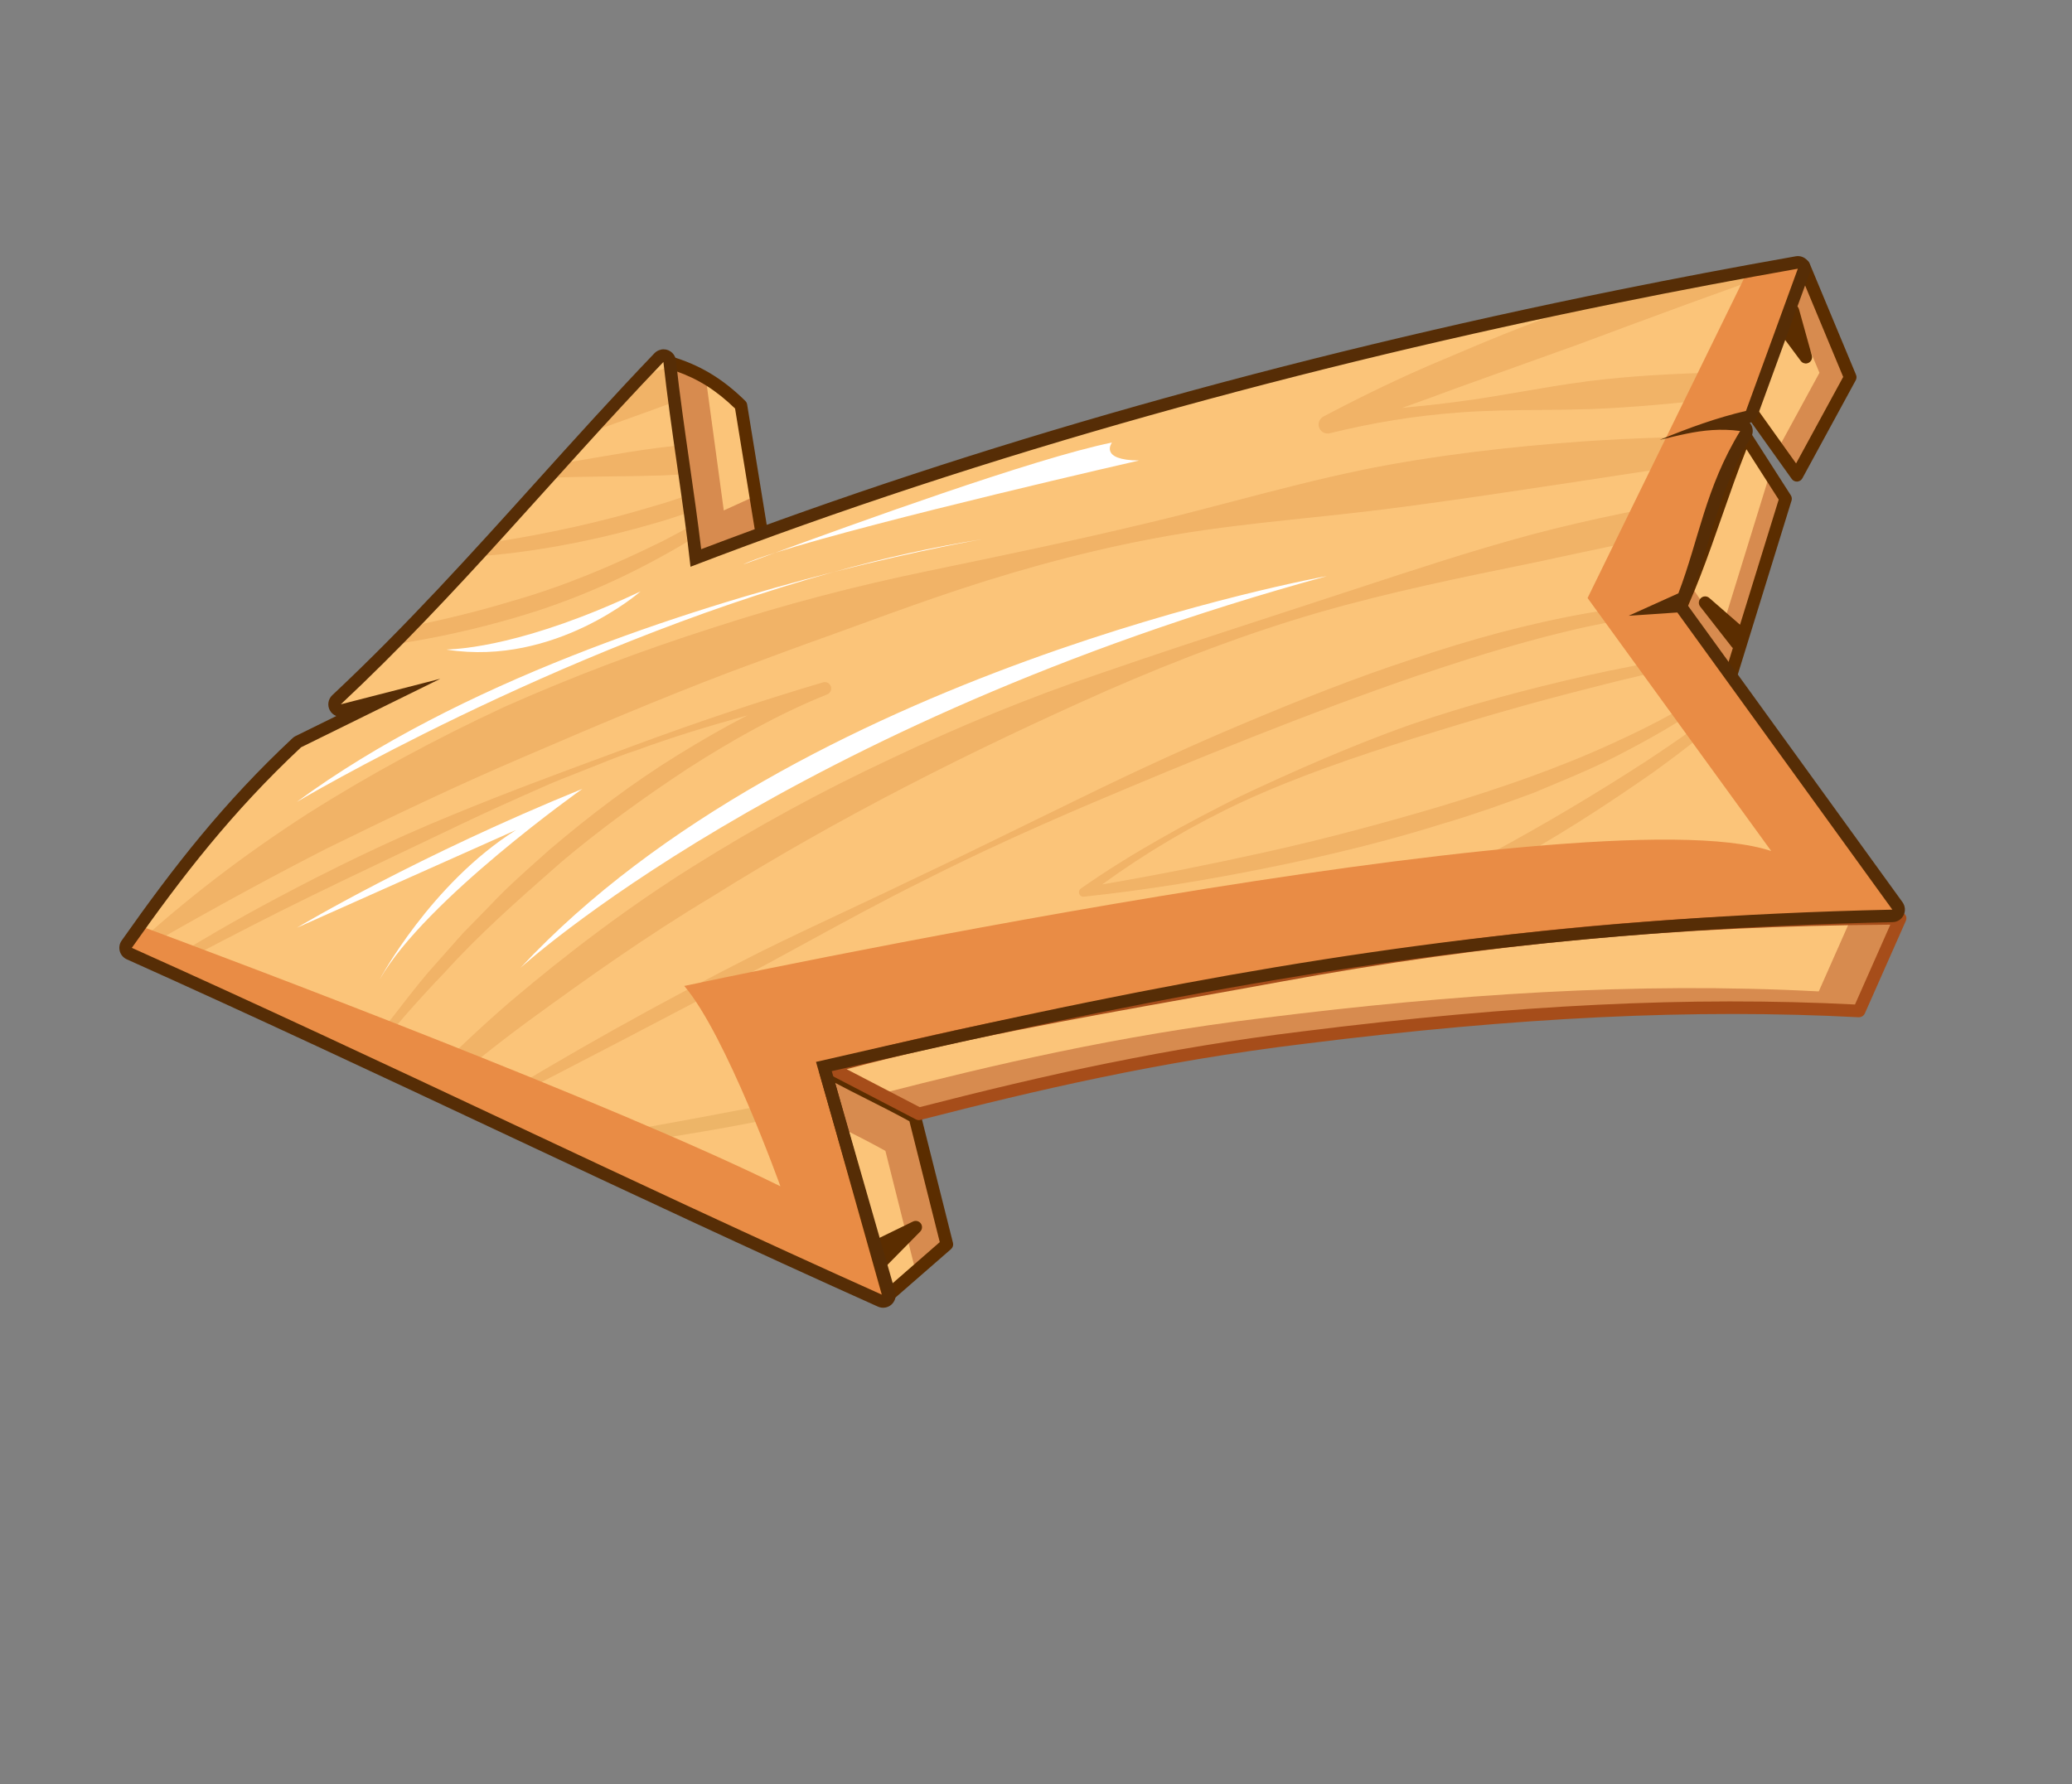 <svg width="411" height="354" viewBox="0 0 411 354" fill="none" xmlns="http://www.w3.org/2000/svg">
<rect x="0" y="0" width="411" height="354" fill="#808080" stroke="none"/>
<g clip-path="url(#clip0_47_7931)">
<path d="M330.864 125.652C337.222 113.531 340.848 99.178 346.184 86.447L354.191 98.949L341.277 140.755C337.573 135.378 334.574 131.019 330.872 125.651L330.864 125.652Z" fill="#FBC479"/>
<path opacity="0.4" d="M343.006 135.135L354.185 98.958L351.051 94.055L341.477 125.053C339.255 121.828 337.277 118.961 335.261 116.028C334.596 117.666 333.911 119.284 333.188 120.876C336.627 125.873 339.529 130.072 343.014 135.133L343.006 135.135Z" fill="#A03610"/>
<path d="M355.232 98.281L347.225 85.779C346.974 85.388 346.529 85.168 346.072 85.212C345.619 85.271 345.208 85.542 345.033 85.969C342.919 91.014 341.036 96.395 339.223 101.599C336.444 109.572 333.571 117.808 329.759 125.076C329.548 125.486 329.574 125.979 329.839 126.358L340.244 141.462C340.512 141.857 340.987 142.063 341.453 141.985C341.469 141.982 341.492 141.977 341.516 141.972C341.963 141.882 342.322 141.556 342.454 141.121L355.368 99.315C355.477 98.966 355.425 98.585 355.223 98.274L355.232 98.281ZM345.159 123.956L339.049 118.634C338.562 118.21 337.838 118.226 337.373 118.672C336.908 119.117 336.85 119.84 337.246 120.34L343.568 128.437C343.612 128.493 343.681 128.512 343.731 128.559L340.836 137.936L332.307 125.556C336.031 118.298 338.846 110.22 341.576 102.404C343.117 97.999 344.696 93.456 346.425 89.127L352.821 99.121L345.155 123.932L345.159 123.956Z" fill="#5B2D00"/>
<path d="M346.5 80.387L357.792 52.708L367.008 74.841L356.419 94.299L346.5 80.387Z" fill="#FBC479"/>
<path opacity="0.4" d="M357.467 53.199L354.884 59.522L360.907 73.962L352.395 89.6L356.101 94.788L366.683 75.332L357.467 53.199Z" fill="#A03610"/>
<path d="M358.937 52.231C358.745 51.763 358.284 51.465 357.786 51.467C357.28 51.472 356.827 51.776 356.635 52.24L345.343 79.919C345.179 80.32 345.237 80.765 345.48 81.116L355.406 95.026C355.657 95.376 356.064 95.571 356.492 95.55C356.549 95.546 356.604 95.535 356.667 95.523C357.028 95.45 357.333 95.224 357.513 94.902L368.103 75.445C368.281 75.115 368.307 74.717 368.163 74.371L358.939 52.239L358.937 52.231ZM356.279 91.958L347.905 80.225L353.464 66.582L357.196 71.61C357.489 72.008 357.982 72.186 358.445 72.092C358.547 72.071 358.646 72.035 358.743 71.991C359.278 71.727 359.554 71.116 359.397 70.543L356.828 61.293C356.709 60.868 356.36 60.596 355.953 60.482L357.787 55.985L365.615 74.781L356.263 91.961L356.279 91.958Z" fill="#5B2D00"/>
<path d="M138.723 117.074C136.673 102.001 134.632 86.933 132.582 71.86C138.883 73.687 143.138 76.664 146.978 80.453L151.952 111.043L138.723 117.074Z" fill="#FBC479"/>
<path opacity="0.4" d="M143.566 101.265C142.324 92.155 141.09 83.043 139.857 73.939C137.922 72.894 135.779 71.996 133.315 71.286C135.365 86.36 137.406 101.427 139.457 116.501L152.686 110.47L150.664 98.037L143.567 101.273L143.566 101.265Z" fill="#A03610"/>
<path d="M138.969 118.29C138.687 118.348 138.384 118.303 138.118 118.161C137.777 117.968 137.537 117.633 137.489 117.234L131.348 72.02C131.289 71.607 131.448 71.183 131.767 70.906C132.087 70.629 132.517 70.533 132.926 70.655C138.697 72.328 143.305 75.07 147.85 79.557C148.036 79.748 148.165 79.983 148.202 80.245L153.176 110.836C153.264 111.39 152.975 111.939 152.465 112.165L139.236 118.195C139.147 118.238 139.062 118.263 138.968 118.283L138.969 118.29ZM134.078 73.64L139.733 115.244L150.568 110.303L145.809 81.057C142.118 77.475 138.508 75.184 134.078 73.64Z" fill="#5B2D00"/>
<path d="M175.405 258.198C175.154 258.249 174.887 258.222 174.645 258.116C149.431 246.814 124.365 235.032 100.123 223.648C75.889 212.262 50.834 200.495 25.638 189.198C25.297 189.046 25.042 188.755 24.944 188.391C24.847 188.035 24.915 187.645 25.125 187.349C35.541 172.559 45.263 160.108 58.864 147.368C58.954 147.285 59.054 147.215 59.165 147.16L75.981 138.875C75.981 138.875 67.859 140.962 67.836 140.967C67.302 141.075 66.761 140.825 66.501 140.347C66.228 139.847 66.324 139.231 66.742 138.836C81.42 125.077 94.541 110.532 107.226 96.458C114.77 88.091 122.574 79.435 130.684 70.962C130.867 70.778 131.095 70.65 131.338 70.601C131.55 70.558 131.773 70.57 131.983 70.641C132.441 70.802 132.767 71.201 132.825 71.688C133.547 78.355 134.548 85.268 135.504 91.96C136.388 98.137 137.312 104.51 138.014 110.715C192.778 89.78 254.315 72.316 320.96 58.809C332.62 56.445 344.539 54.185 356.385 52.094C356.818 52.015 357.268 52.177 357.55 52.52C357.84 52.862 357.918 53.328 357.765 53.743L347.479 81.953C347.339 82.349 347.005 82.637 346.592 82.737C345.009 83.107 343.421 83.535 341.78 84.023C342.909 84.031 344.085 84.111 345.319 84.278C345.739 84.332 346.094 84.594 346.278 84.974C346.461 85.353 346.437 85.799 346.216 86.163C341.694 93.558 339.589 100.626 337.552 107.46C336.516 110.937 335.441 114.538 334.067 118.157C333.95 118.467 333.713 118.711 333.415 118.853L329.852 120.457L332.609 120.275C333.036 120.245 333.451 120.439 333.701 120.788L376.351 179.745C376.623 180.123 376.665 180.613 376.456 181.031C376.281 181.377 375.963 181.621 375.586 181.697C375.516 181.712 375.445 181.726 375.364 181.726C321.166 182.924 273.866 188.328 217.187 199.816C198.849 203.532 180.523 207.671 163.397 211.608L176.339 256.637C176.473 257.1 176.322 257.604 175.954 257.924C175.786 258.064 175.593 258.16 175.382 258.203L175.405 258.198Z" fill="#FBC479"/>
<g opacity="0.15">
<path d="M169.38 232.338C158.373 234.381 147.557 237.407 136.953 240.871C139.912 242.248 142.9 243.612 145.875 244.986C154.026 241.953 162.229 238.975 170.449 236.043L169.388 232.337L169.38 232.338Z" fill="#9B5E07"/>
<path d="M165.873 254.134C168.732 255.425 171.579 256.735 174.445 258.017C174.977 257.942 175.511 257.875 176.051 257.798C176.337 257.478 176.479 257.049 176.36 256.624L175.635 254.092C172.384 254.056 169.128 254.071 165.881 254.133L165.873 254.134Z" fill="#9B5E07"/>
<path d="M161.867 220.022C163.106 219.722 164.326 219.377 165.563 219.069L164.863 216.621C163.67 216.863 162.485 217.103 161.291 217.337C143.431 220.957 125.523 224.3 107.5 227.112C108.484 227.574 109.477 228.043 110.469 228.503C115.799 227.954 121.123 227.3 126.432 226.567C138.314 224.812 150.167 222.753 161.869 220.03L161.867 220.022Z" fill="#9B5E07"/>
<path fill-rule="evenodd" clip-rule="evenodd" d="M133.822 79.713C133.513 77.382 133.22 75.047 132.958 72.748C131.062 73.352 129.17 73.973 127.28 74.601C123.744 78.357 120.247 82.104 116.818 85.863L129.086 81.457C129.844 81.174 130.601 80.894 131.357 80.616L131.358 80.616C132.177 80.314 132.995 80.012 133.812 79.706L133.822 79.713ZM269.262 116.732L269.262 116.732L269.257 116.733C266.434 117.661 263.614 118.588 260.791 119.505C257.71 120.515 254.627 121.521 251.544 122.527L251.536 122.53L251.528 122.532L251.52 122.535L251.512 122.538L251.505 122.54L251.497 122.543L251.489 122.545L251.481 122.548L251.473 122.55C240.417 126.158 229.358 129.767 218.345 133.581C204.193 138.361 190.342 144.068 176.825 150.492C163.256 156.821 150.066 164.012 137.368 171.977C124.662 179.944 112.657 189.035 101.231 198.72C94.979 204.112 88.993 209.802 83.275 215.732C83.69 215.926 84.102 216.12 84.513 216.313C85.139 216.607 85.763 216.9 86.389 217.192C92.299 212.212 98.304 207.376 104.507 202.794C116.434 194.086 128.46 185.546 141.125 177.98C166.117 162.311 192.546 148.973 219.676 136.963C233.27 131.038 247.172 125.704 261.429 121.565C275.603 117.467 290.082 114.516 304.5 111.578L304.79 111.518C316.005 109.09 327.235 106.741 338.48 104.462C339.084 102.485 339.726 100.492 340.452 98.474C328.029 100.461 315.676 102.915 303.512 106.141C291.962 109.273 280.602 113.006 269.262 116.732ZM326.667 150.937C316.654 157.436 306.399 163.55 295.888 169.209C285.308 174.727 274.67 180.159 263.722 184.952C254.912 188.804 246.026 192.484 237.053 195.977C241.479 195.162 245.857 194.389 250.2 193.648C266.423 187.598 282.294 180.534 297.519 172.22C308.149 166.544 318.282 159.989 328.139 153.082C334.5 148.508 340.603 143.595 346.497 138.455L345.736 137.4C339.509 142.11 333.176 146.653 326.667 150.937ZM136.382 152.521C127.647 158.278 119.146 164.421 111.148 171.189L111.149 171.196L110.248 171.989C102.689 178.636 95.096 185.314 88.319 192.816C82.785 198.521 77.622 204.567 72.566 210.738C72.417 210.67 72.271 210.602 72.124 210.533C71.978 210.465 71.831 210.397 71.682 210.329C73.251 208.034 74.839 205.751 76.512 203.525C77.579 202.2 78.622 200.854 79.666 199.507C81.868 196.668 84.073 193.825 86.498 191.167L91.778 185.212L97.339 179.518C100.389 176.267 103.72 173.299 107.05 170.333C107.688 169.764 108.326 169.196 108.962 168.625C117.05 161.733 125.545 155.281 134.602 149.704C139.075 146.943 143.615 144.316 148.293 141.922C140.981 143.935 133.712 146.119 126.588 148.739C123.838 149.624 121.146 150.699 118.461 151.771C118.136 151.901 117.811 152.031 117.487 152.16C116.457 152.576 115.423 152.981 114.39 153.386C112.406 154.164 110.423 154.941 108.469 155.793C102.531 158.418 96.61 161.048 90.766 163.858C87.628 165.36 84.487 166.854 81.347 168.348C72.787 172.419 64.231 176.488 55.747 180.718C48.11 184.553 40.531 188.516 32.957 192.501C32.445 192.27 31.923 192.033 31.401 191.796C38.975 187.083 46.671 182.574 54.548 178.388C66.027 172.27 77.747 166.57 89.798 161.661C100.517 157.23 111.398 153.215 122.266 149.205C123.588 148.717 124.909 148.229 126.231 147.741C138.382 143.244 150.682 139.117 163.141 135.416L163.157 135.413C163.187 135.398 163.218 135.392 163.25 135.386C163.92 135.184 164.618 135.566 164.819 136.236C165.004 136.868 164.679 137.522 164.083 137.765L163.97 137.813C154.386 141.675 145.164 146.877 136.382 152.521ZM132.704 109.586C123.161 114.983 113.003 119.395 102.463 122.454L102.471 122.453C94.447 124.822 86.262 126.637 77.998 127.862C78.729 127.121 79.441 126.378 80.153 125.634L80.154 125.634L80.154 125.633L80.154 125.633L80.155 125.633L80.155 125.632L80.156 125.632C80.591 125.177 81.027 124.722 81.468 124.267C88.234 122.904 94.928 121.269 101.516 119.272C111.892 116.336 121.843 112.105 131.497 107.339L137.222 104.307C137.272 104.714 137.323 105.118 137.374 105.522C137.425 105.927 137.477 106.331 137.527 106.737C135.946 107.728 134.344 108.689 132.704 109.586ZM130.416 103.661C132.593 103.032 134.736 102.32 136.871 101.568C136.721 100.463 136.565 99.376 136.409 98.28C134.11 99.072 131.804 99.826 129.463 100.488C119.149 103.608 108.584 105.896 97.903 107.571C97.764 107.591 97.625 107.609 97.486 107.627L97.485 107.627C97.346 107.645 97.207 107.663 97.068 107.683C96.549 108.255 96.016 108.827 95.484 109.397L95.484 109.398L95.484 109.398L95.484 109.398L95.484 109.398L95.484 109.398C95.188 109.715 94.893 110.032 94.601 110.348C95.096 110.308 95.59 110.277 96.085 110.247C96.798 110.203 97.511 110.159 98.225 110.087C109.122 108.998 119.901 106.756 130.424 103.659L130.416 103.661ZM135.66 93.015C135.71 93.371 135.76 93.726 135.811 94.079L135.801 94.073C135.298 94.102 134.795 94.134 134.292 94.166C133.287 94.23 132.281 94.294 131.27 94.33C128.039 94.44 124.801 94.476 121.562 94.513L121.562 94.513C117.269 94.561 112.974 94.609 108.693 94.829C109.209 94.254 109.733 93.677 110.258 93.101C110.607 92.716 110.957 92.332 111.304 91.947C113.501 91.596 115.694 91.22 117.888 90.844C122.196 90.105 126.504 89.367 130.831 88.815C131.87 88.684 132.915 88.579 133.96 88.475C134.308 88.44 134.656 88.405 135.005 88.369C135.059 88.755 135.113 89.142 135.167 89.53L135.168 89.537C135.28 90.345 135.393 91.154 135.51 91.951C135.561 92.304 135.611 92.66 135.66 93.015ZM270.183 93.249C261.613 95.01 253.143 97.231 244.686 99.448C238.886 100.969 233.093 102.488 227.279 103.856C212.992 107.291 198.623 110.276 184.182 113.269C169.736 116.237 155.431 119.986 141.385 124.565C127.302 129.045 113.433 134.298 99.901 140.325C86.464 146.578 73.374 153.618 60.859 161.562C48.397 169.602 36.572 178.616 25.728 188.632L26.329 189.425C39.078 182.03 51.816 174.987 64.755 168.37C77.811 161.966 90.871 155.708 104.221 150.029C117.543 144.298 130.902 138.625 144.499 133.443C145.906 132.922 147.312 132.399 148.719 131.876L148.719 131.876C154.131 129.864 159.55 127.85 165.008 125.921L166.963 125.207C173.166 122.943 179.377 120.676 185.637 118.513C199.466 113.749 213.584 109.768 227.957 107.002C238.402 104.963 249.007 103.844 259.584 102.728L259.585 102.728C263.562 102.308 267.536 101.889 271.496 101.421C283.228 100.009 294.89 98.252 306.568 96.492L306.572 96.492L306.576 96.491L306.579 96.491C309.329 96.076 312.08 95.662 314.834 95.252C324.44 93.795 334.06 92.327 343.691 90.792C344.351 89.457 345.077 88.118 345.88 86.762C335.233 86.469 324.598 86.876 313.99 87.58C299.297 88.647 284.629 90.321 270.18 93.233L270.183 93.249ZM301.943 77.689C306.256 76.948 310.571 76.206 314.906 75.655L314.895 75.641C323.516 74.564 332.193 74.129 340.873 73.905C344.063 73.847 347.252 73.821 350.441 73.837L348.887 78.097C346.331 78.428 343.773 78.742 341.219 79.039C332.605 79.992 323.989 80.848 315.336 81.164C312.083 81.273 308.821 81.303 305.557 81.332C300.142 81.38 294.722 81.429 289.332 81.843C280.705 82.489 272.107 83.88 263.779 85.96C262.824 86.203 261.855 85.615 261.612 84.659C261.408 83.851 261.803 83.02 262.512 82.647L262.719 82.54C270.474 78.444 278.339 74.644 286.406 71.277C294.437 67.852 302.51 64.476 310.779 61.624C312.7 60.981 314.623 60.354 316.55 59.743C317.29 59.593 318.021 59.435 318.753 59.276C319.486 59.117 320.221 58.958 320.967 58.807C332.628 56.444 344.546 54.183 356.393 52.093C356.693 52.04 356.98 52.129 357.232 52.282C342.397 57.446 327.796 62.831 313.169 68.296L288.709 77.076C285.187 78.403 281.639 79.677 278.087 80.936C281.773 80.582 285.452 80.195 289.119 79.705C293.405 79.158 297.674 78.424 301.943 77.689ZM281.488 133.952C292.678 130.197 303.953 126.654 315.464 124.199C321.219 123.008 327.025 121.986 332.881 121.657C333.199 121.642 333.519 121.633 333.838 121.625C333.998 121.62 334.158 121.616 334.317 121.611L333.715 120.777C333.465 120.428 333.05 120.234 332.623 120.264L329.866 120.446L330.794 120.03C325.481 120.175 320.194 120.732 314.977 121.634C303.201 123.71 291.67 126.873 280.394 130.694C269.072 134.402 258.01 138.792 247.057 143.398C236.102 147.995 225.306 152.969 214.64 158.186C210.604 160.137 206.577 162.109 202.551 164.081C195.92 167.329 189.289 170.577 182.613 173.729C177.96 175.986 173.277 178.183 168.592 180.38L168.59 180.381C162.529 183.223 156.466 186.067 150.466 189.043C131.176 198.785 112.282 209.314 93.917 220.715C94.071 220.79 94.226 220.863 94.382 220.935C94.538 221.008 94.693 221.081 94.847 221.156C113.897 211.396 132.859 201.524 151.729 191.483C154.336 190.074 156.938 188.653 159.541 187.231L159.542 187.23L159.543 187.23C167.345 182.968 175.15 178.705 183.117 174.763C193.686 169.393 204.494 164.515 215.392 159.839C237.207 150.582 259.138 141.619 281.477 133.938L281.488 133.952ZM304.277 157.273C298.532 159.401 292.751 161.471 286.88 163.217L286.886 163.207C275.201 166.899 263.281 169.797 251.294 172.202C239.304 174.632 227.235 176.596 215.057 177.896L215.01 177.906C214.515 177.965 214.075 177.605 214.025 177.117C213.989 176.781 214.147 176.471 214.404 176.288C224.42 169.275 235.112 163.465 245.975 158.011C256.967 152.834 268.122 147.935 279.596 143.845C291.11 139.869 302.894 136.746 314.748 134.049C320.682 132.691 326.662 131.602 332.652 130.567C335.079 130.124 337.532 129.774 339.979 129.434L340.784 130.545C332.315 132.408 323.721 134.346 315.34 136.527C303.609 139.468 292.004 142.874 280.47 146.462C268.968 150.133 257.473 153.998 246.474 159.062C236.681 163.629 227.332 169.134 218.618 175.475C229.344 173.661 240.024 171.496 250.644 169.156C262.512 166.53 274.253 163.391 285.881 159.939C297.477 156.412 308.986 152.495 319.977 147.433C328.131 143.729 336.189 139.474 343.432 134.215L344.054 135.07C337.129 141.048 329.16 145.62 321.098 149.779C316.821 152.024 312.374 153.881 307.928 155.738C306.71 156.247 305.491 156.756 304.277 157.273Z" fill="#B44E00"/>
</g>
<path d="M346.605 81.713L356.891 53.503C357.044 53.088 356.964 52.614 356.676 52.28C356.394 51.937 355.945 51.775 355.512 51.855C352.617 52.368 349.722 52.914 346.823 53.444L314.911 118.649L351.342 168.851C315.907 156.974 135.73 195.616 135.73 195.616C144.061 205.364 154.799 235.367 154.799 235.367C121.194 218.781 48.096 191.255 26.906 183.361C26.02 184.594 25.135 185.828 24.24 187.096C24.024 187.401 23.962 187.781 24.059 188.137C24.156 188.493 24.412 188.793 24.753 188.944C49.95 200.241 75.005 212.008 99.239 223.394C123.481 234.779 148.545 246.552 173.76 257.862C174.002 257.968 174.269 257.996 174.521 257.945C174.725 257.903 174.925 257.806 175.093 257.665C175.461 257.346 175.606 256.851 175.477 256.378L162.536 211.35C179.67 207.411 197.988 203.274 216.326 199.557C273.005 188.07 320.311 182.656 374.502 181.468C374.576 181.469 374.647 181.455 374.725 181.439C375.094 181.364 375.42 181.119 375.595 180.773C375.804 180.354 375.762 179.865 375.49 179.487L332.84 120.53C332.59 120.18 332.175 119.987 331.748 120.016L328.991 120.199L332.554 118.595C332.854 118.46 333.089 118.208 333.206 117.899C334.587 114.278 335.655 110.679 336.691 107.201C338.728 100.367 340.833 93.299 345.355 85.904C345.577 85.549 345.6 85.095 345.416 84.716C345.233 84.336 344.878 84.073 344.458 84.019C343.224 83.853 342.04 83.774 340.919 83.764C342.56 83.277 344.148 82.849 345.731 82.479C346.136 82.38 346.468 82.084 346.618 81.695L346.605 81.713Z" fill="#E98C45"/>
<path d="M176.223 256.995L163.661 212.347C169.582 215.64 175.546 218.344 181.466 221.638L187.809 246.886L176.222 256.987L176.223 256.995Z" fill="#FBC479"/>
<path opacity="0.4" d="M175.625 228.328L181.481 251.657L187.32 246.569L180.977 221.32C175.057 218.027 169.092 215.323 163.172 212.03L166.41 223.529C169.485 225.079 172.56 226.629 175.627 228.336L175.625 228.328Z" fill="#A03610"/>
<path d="M182.679 221.335C182.595 221 182.375 220.718 182.079 220.55C179.106 218.897 176.121 217.395 173.144 215.882C170.186 214.39 167.229 212.898 164.282 211.257C163.84 211.012 163.302 211.056 162.908 211.372C162.513 211.681 162.35 212.204 162.48 212.685L175.04 257.325C175.156 257.734 175.475 258.062 175.884 258.183C176.084 258.241 176.289 258.248 176.485 258.208C176.69 258.167 176.89 258.069 177.058 257.929L188.645 247.828C188.999 247.519 189.147 247.04 189.031 246.589L182.689 221.341L182.679 221.335ZM176.89 254.761L175.866 251.12L182.533 244.353C182.96 243.923 183.01 243.243 182.657 242.751C182.304 242.259 181.649 242.089 181.099 242.356L174.326 245.657L165.654 214.843C167.769 215.967 169.888 217.032 172.009 218.105C174.803 219.516 177.605 220.925 180.391 222.46L186.412 246.442L176.888 254.753L176.89 254.761Z" fill="#5B2D00"/>
<path d="M376.889 182.201C336.265 182.372 298.224 185.409 253.801 193.563C222.784 199.253 192.362 204.095 164.541 211.768L182.275 220.992C204.297 215.336 229.231 209.416 258.613 205.855C296.217 201.142 332.452 198.666 368.754 200.589L376.891 182.209L376.889 182.201Z" fill="#FBC479"/>
<path opacity="0.4" d="M367.129 182.333L360.769 196.701C324.467 194.779 288.233 197.262 250.628 201.967C221.396 205.506 196.569 211.388 174.632 217.018L182.275 220.992C204.297 215.336 229.231 209.416 258.613 205.855C296.217 201.142 332.452 198.666 368.754 200.589L376.891 182.209C373.617 182.219 370.372 182.289 367.131 182.341L367.129 182.333Z" fill="#A03610"/>
<path d="M369.001 201.805C368.899 201.826 368.786 201.833 368.679 201.83C336.087 200.111 301.158 201.782 258.765 207.09C229.876 210.584 205.078 216.411 182.584 222.195C182.285 222.289 181.963 222.232 181.681 222.093L163.947 212.869C163.489 212.627 163.228 212.141 163.287 211.63C163.34 211.122 163.712 210.703 164.206 210.562C186.968 204.282 211.059 199.971 236.561 195.399C242.204 194.386 247.881 193.374 253.575 192.326C295.471 184.644 333.497 181.128 376.889 180.951C377.313 180.947 377.708 181.161 377.943 181.514C378.178 181.867 378.218 182.308 378.043 182.695L369.907 201.074C369.738 201.452 369.4 201.716 368.999 201.798L369.001 201.805ZM220.225 210.85C232.191 208.424 244.875 206.27 258.468 204.618C300.629 199.332 335.455 197.641 367.953 199.297L374.963 183.458C332.53 183.733 295.14 187.243 254.024 194.784C248.323 195.833 242.646 196.845 236.994 197.86C212.698 202.212 189.694 206.327 167.948 212.132L182.43 219.661C194.296 216.619 206.805 213.561 220.223 210.842L220.225 210.85Z" fill="#A64D1A"/>
<path d="M131.592 71.815C133.051 85.179 135.51 99.083 136.968 112.446C196.016 89.752 259.451 72.541 321.23 60.02C333.102 57.614 344.912 55.384 356.616 53.314C353.187 62.717 349.759 72.121 346.33 81.524C340.591 82.875 335.138 84.83 329.206 87.282C330.982 86.857 332.746 86.409 334.559 86.042C337.839 85.377 341.264 84.985 345.178 85.515C338.272 96.825 337.014 106.981 332.924 117.719C329.63 119.204 326.345 120.686 323.051 122.171C326.274 121.951 329.499 121.738 332.714 121.519C346.933 141.169 361.145 160.827 375.364 180.476C313.496 181.84 264.737 188.912 216.98 198.591C198.689 202.299 180.548 206.384 161.862 210.686C166.297 226.117 170.732 241.549 175.165 256.973C124.747 234.375 76.562 210.663 26.15 188.056C36.168 173.837 45.999 161.119 59.724 148.264C68.927 143.728 78.138 139.197 87.342 134.669C80.308 136.478 74.638 137.93 67.604 139.739C91.022 117.797 109.809 94.57 131.592 71.815ZM131.098 69.375L131.074 69.38C130.556 69.485 130.121 69.753 129.785 70.115C121.675 78.588 113.871 87.244 106.328 95.611C93.655 109.666 80.556 124.199 65.913 137.925C65.082 138.706 64.885 139.947 65.429 140.94C65.716 141.47 66.177 141.85 66.71 142.061L58.635 146.034C58.412 146.144 58.212 146.283 58.033 146.45C44.349 159.264 34.581 171.774 24.127 186.62C23.695 187.23 23.564 187.992 23.759 188.713C23.954 189.433 24.466 190.023 25.14 190.328C50.327 201.619 75.374 213.388 99.607 224.766C123.85 236.158 148.922 247.93 174.155 259.244C174.641 259.464 175.165 259.513 175.667 259.412C176.083 259.327 176.471 259.143 176.804 258.854C177.533 258.217 177.837 257.216 177.566 256.282L164.987 212.519C181.747 208.673 199.606 204.645 217.481 201.022C274.074 189.552 321.309 184.153 375.425 182.956C375.571 182.951 375.723 182.936 375.864 182.907C376.61 182.756 377.256 182.274 377.596 181.576C378.009 180.749 377.923 179.762 377.385 179.005L359.033 153.633L334.736 120.048C334.644 119.919 334.539 119.802 334.427 119.694C334.795 119.415 335.085 119.029 335.258 118.594C336.656 114.929 337.728 111.313 338.774 107.808C340.879 100.74 342.875 94.062 347.309 86.799C347.744 86.082 347.792 85.19 347.434 84.429C347.336 84.228 347.217 84.048 347.079 83.888C347.816 83.657 348.405 83.097 348.673 82.364L353.982 67.809L358.96 54.154C359.264 53.316 359.099 52.386 358.528 51.701C357.956 51.016 357.065 50.69 356.191 50.851C344.336 52.944 332.41 55.205 320.741 57.57C254.631 70.969 193.539 88.253 139.088 108.961C138.405 103.251 137.567 97.424 136.755 91.764C135.807 85.151 134.822 78.317 134.1 71.732C134.096 71.594 134.083 71.449 134.053 71.3C133.78 69.951 132.476 69.079 131.126 69.353L131.11 69.356L131.098 69.375Z" fill="#562D06"/>
<path fill-rule="evenodd" clip-rule="evenodd" d="M152.097 110.28C148.85 111.471 147.103 112.111 147.545 111.912L147.537 111.914C148.942 111.283 151.087 110.519 153.781 109.662C153.183 109.882 152.62 110.088 152.097 110.28ZM153.781 109.662C174.163 103.18 225.948 91.365 225.948 91.365C217.89 91.307 220.569 87.799 220.569 87.799C205.154 90.923 168.521 104.26 153.781 109.662ZM88.748 128.91C88.51 128.874 88.586 128.871 88.973 128.852C91.249 128.741 104.268 128.109 127.054 117.34C127.054 117.34 110.165 132.2 88.748 128.91ZM58.874 159.105C58.874 159.105 109.789 128.851 165.43 113.464C136.179 120.942 91.122 135.365 58.874 159.105ZM165.43 113.464C175.167 110.771 185.05 108.534 194.829 106.993C194.829 106.993 182.972 108.98 165.43 113.464ZM58.901 184.064L58.857 184.091L58.863 184.081L58.901 184.064ZM58.901 184.064C60.033 183.388 83.095 169.696 115.518 156.513C115.518 156.513 84.402 178.488 75.328 194.297C75.328 194.297 85.457 175.309 102.354 164.679L58.901 184.064ZM103.233 192.032C103.233 192.032 156.09 143.633 263.209 114.301C263.209 114.301 158.184 133.046 103.233 192.032Z" fill="white"/>
</g>
<defs>
<clipPath id="clip0_47_7931">
<rect width="360.294" height="287.554" fill="white" transform="translate(0 71.568) rotate(-11.457)"/>
</clipPath>
</defs>
</svg>
